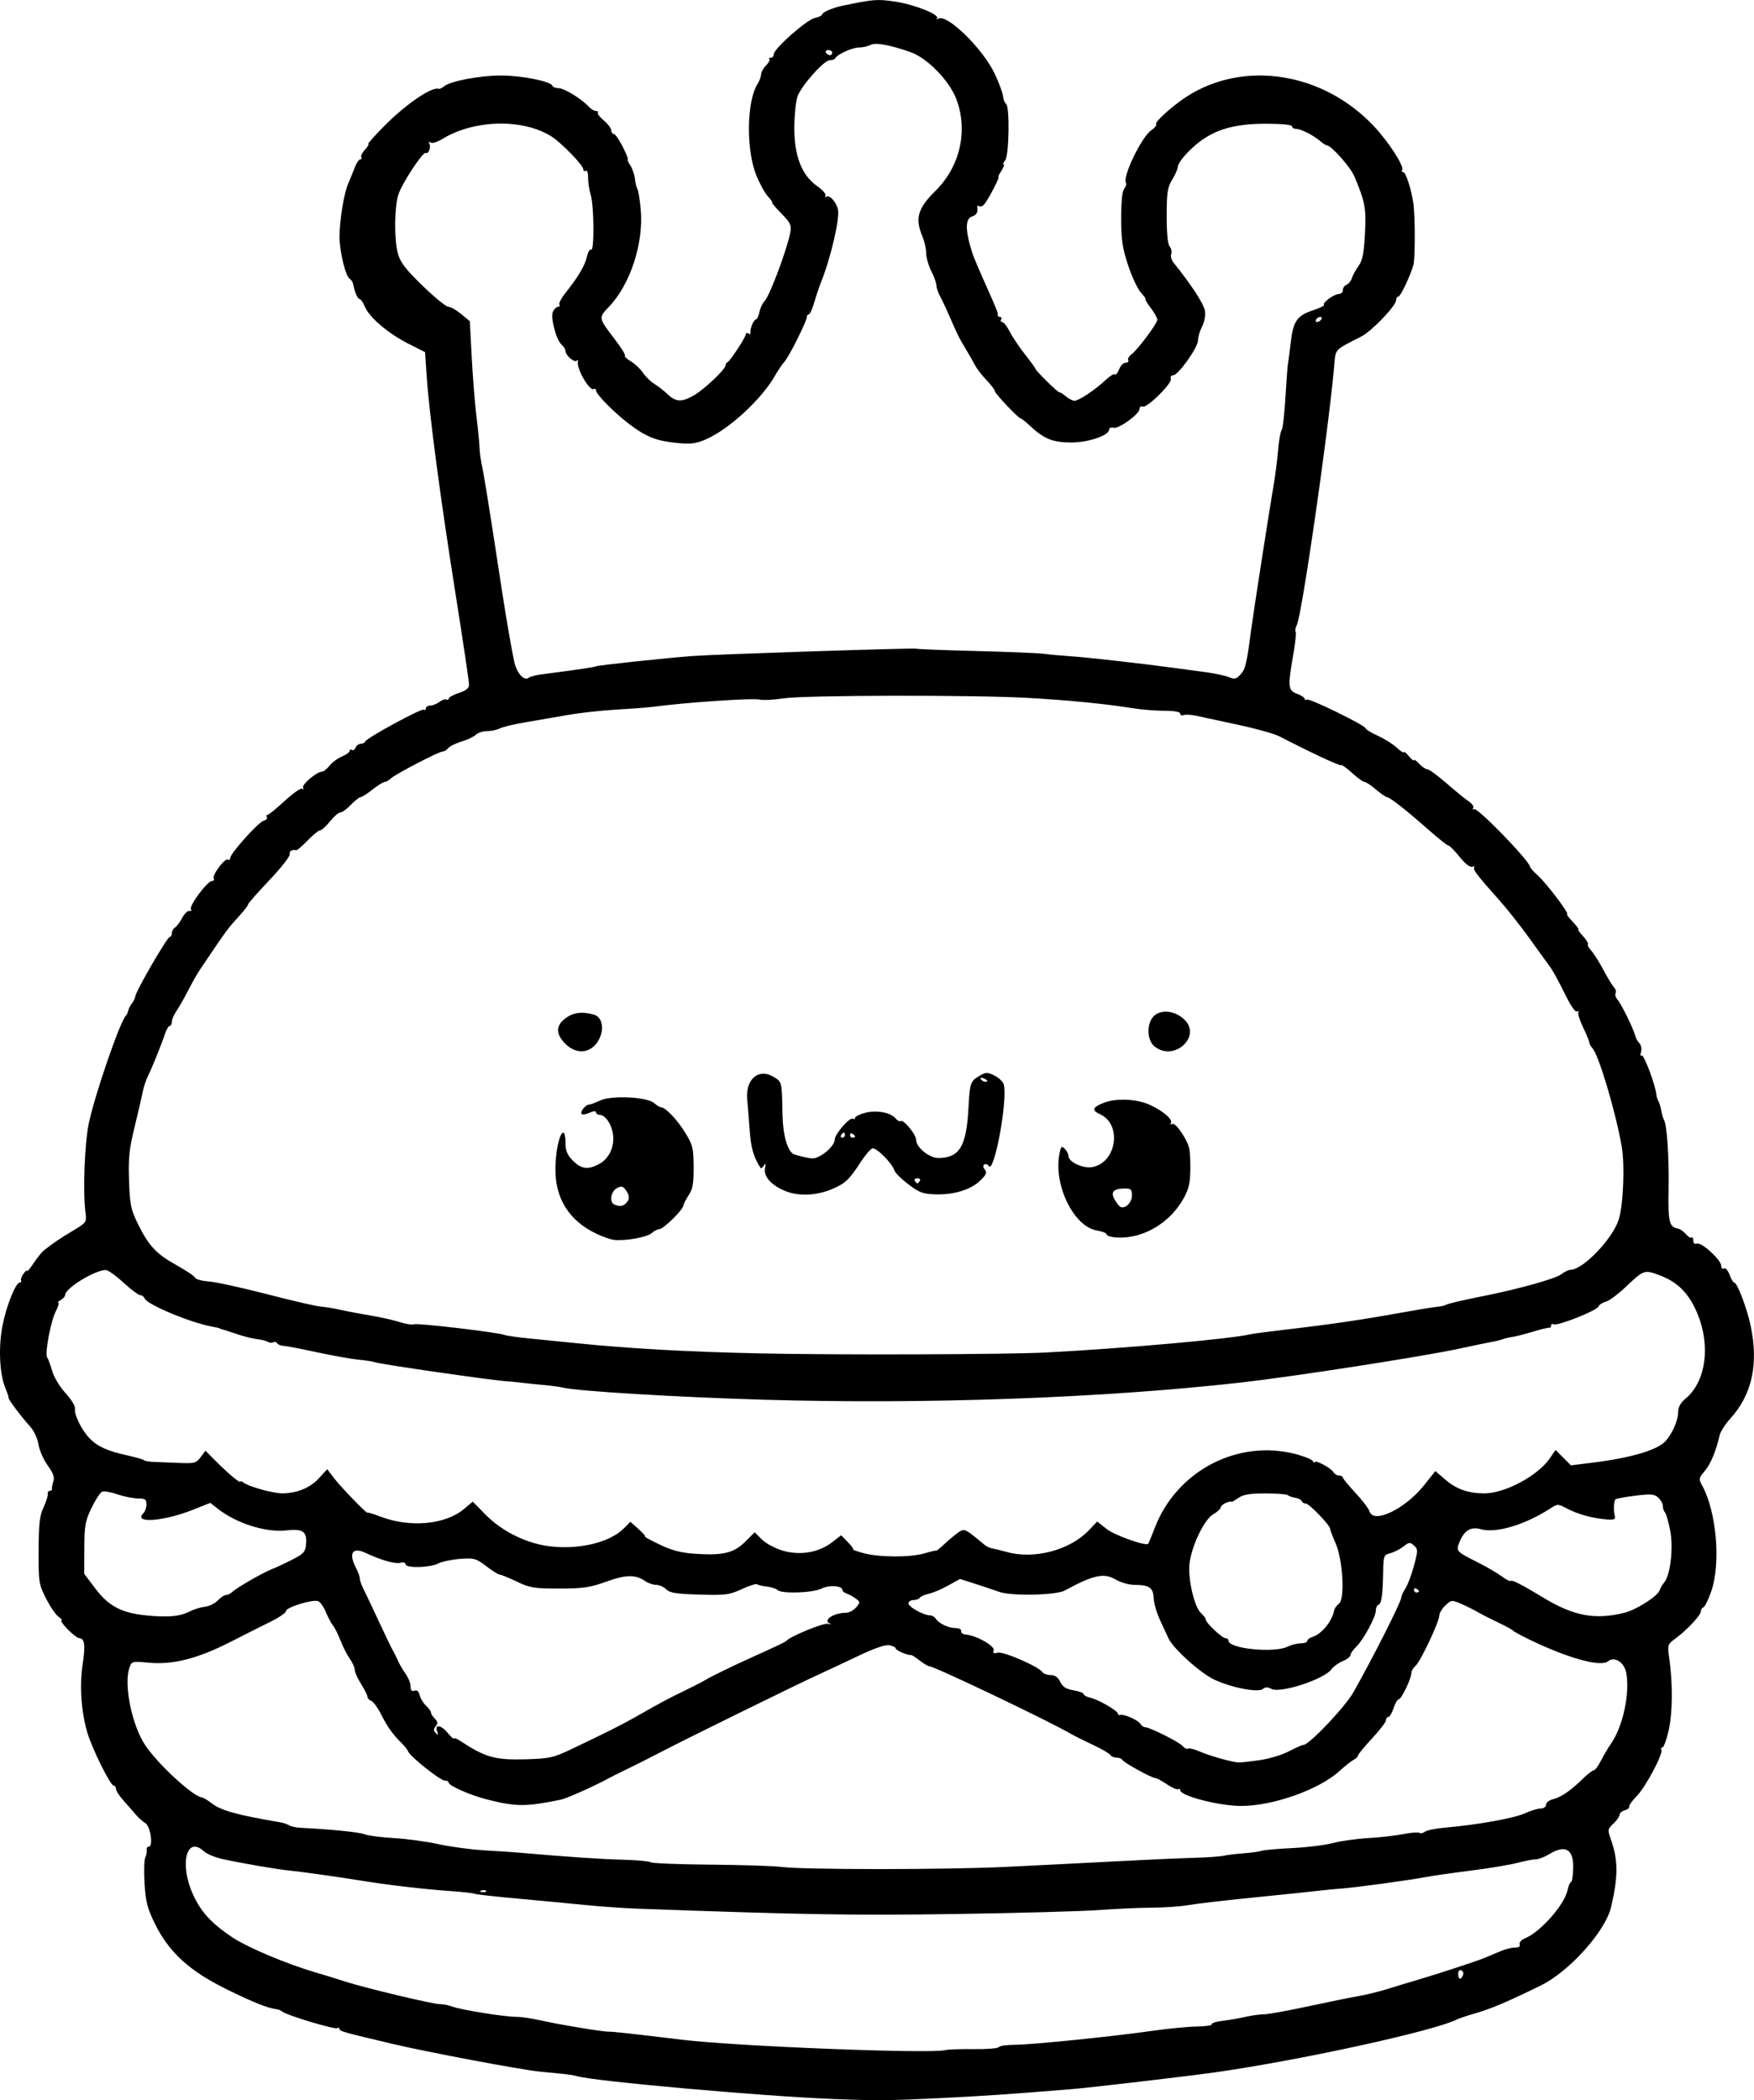 <?xml version="1.0" encoding="UTF-8" standalone="no"?>
<!-- Created with Inkscape (http://www.inkscape.org/) -->

<svg
   width="182.706mm"
   height="218.675mm"
   viewBox="0 0 182.706 218.675"
   version="1.1"
   id="svg5"
   xml:space="preserve"
   xmlns="http://www.w3.org/2000/svg"
   xmlns:svg="http://www.w3.org/2000/svg"><defs
     id="defs2" /><g
     id="layer1"
     transform="translate(-47.435,50.073)"><path
       style="fill:#000000;stroke-width:0.265"
       d="m 134.127,168.48 c -7.268,-0.282 -24.828,-1.845 -26.532,-2.362 -0.259,-0.079 -0.914,-0.186 -1.455,-0.239 -0.541,-0.053 -1.673,-0.165 -2.514,-0.249 -1.962,-0.196 -11.657,-2.021 -15.271,-2.875 -5.222,-1.234 -5.556,-1.328 -5.556,-1.563 0,-0.129 -0.111,-0.166 -0.247,-0.082 -0.256,0.158 -5.24,-1.34 -5.706,-1.716 -0.146,-0.117 -0.384,-0.226 -0.529,-0.243 -0.954,-0.109 -2.519,-0.729 -5.292,-2.099 -3.887,-1.92 -5.976,-3.829 -7.449,-6.809 -0.785,-1.589 -0.964,-2.277 -1.082,-4.158 -0.077,-1.24 -0.046,-2.472 0.069,-2.737 0.116,-0.266 0.186,-0.632 0.157,-0.814 -0.029,-0.182 0.071,-0.331 0.222,-0.331 0.477,0 0.156,-2.148 -0.365,-2.439 -0.258,-0.144 -0.725,-0.565 -1.038,-0.935 -0.313,-0.37 -0.897,-1.039 -1.297,-1.487 -0.4,-0.447 -0.728,-0.966 -0.728,-1.151 0,-0.186 -0.107,-0.338 -0.237,-0.338 -0.349,0 -2.266,-3.87 -2.762,-5.576 -0.626,-2.154 -0.809,-4.875 -0.473,-7.038 0.304,-1.958 0.208,-2.732 -0.341,-2.732 -0.174,0 -0.721,-0.417 -1.214,-0.926 -0.494,-0.509 -0.788,-0.926 -0.654,-0.926 0.134,0 0.003,-0.168 -0.29,-0.373 -0.293,-0.205 -0.885,-1.068 -1.316,-1.918 -0.751,-1.482 -0.782,-1.684 -0.769,-4.985 0.011,-2.794 0.107,-3.638 0.512,-4.498 0.274,-0.582 0.47,-1.207 0.437,-1.389 -0.033,-0.182 0.064,-0.331 0.216,-0.331 0.152,0 0.253,-0.089 0.224,-0.198 -0.029,-0.109 0.036,-0.459 0.145,-0.778 0.146,-0.429 -0.006,-0.861 -0.587,-1.664 -0.432,-0.596 -0.866,-1.585 -0.966,-2.198 -0.106,-0.655 -0.48,-1.442 -0.907,-1.908 -0.88,-0.962 -2.284,-2.838 -2.208,-2.951 0.03,-0.045 -0.117,-0.493 -0.327,-0.996 -0.614,-1.47 -0.742,-4.275 -0.297,-6.529 0.413,-2.096 1.373,-4.473 1.805,-4.473 0.138,0 0.195,-0.091 0.127,-0.201 -0.068,-0.111 0.044,-0.431 0.249,-0.712 0.205,-0.281 0.373,-0.412 0.373,-0.291 0,0.121 0.308,-0.243 0.684,-0.809 0.376,-0.566 0.855,-1.163 1.063,-1.326 0.999,-0.784 1.675,-1.242 3.013,-2.041 1.428,-0.853 1.451,-0.885 1.323,-1.911 -0.279,-2.241 -0.093,-7.186 0.35,-9.296 0.633,-3.011 3.284,-10.689 3.865,-11.194 0.084,-0.073 0.192,-0.31 0.24,-0.528 0.048,-0.218 0.222,-0.557 0.385,-0.754 0.164,-0.197 0.323,-0.535 0.355,-0.752 0.086,-0.586 3.328,-6.168 3.582,-6.168 0.121,0 0.219,-0.173 0.219,-0.384 0,-0.211 0.149,-0.479 0.331,-0.595 0.182,-0.116 0.52,-0.569 0.752,-1.005 0.232,-0.437 0.568,-0.761 0.747,-0.721 0.179,0.04 0.253,-0.046 0.163,-0.191 -0.211,-0.342 1.714,-2.925 2.18,-2.925 0.196,0 0.283,-0.118 0.193,-0.263 -0.207,-0.336 1.17,-2.162 1.484,-1.968 0.129,0.08 0.235,0.003 0.235,-0.172 0,-0.466 2.946,-3.742 3.494,-3.885 0.258,-0.067 0.404,-0.228 0.324,-0.357 -0.08,-0.129 -0.049,-0.237 0.069,-0.241 0.118,-0.003 0.916,-0.654 1.775,-1.447 0.858,-0.792 1.68,-1.367 1.827,-1.276 0.146,0.09 0.189,0.04 0.096,-0.112 -0.181,-0.293 1.426,-1.658 1.951,-1.658 0.171,0 0.532,-0.282 0.802,-0.626 0.271,-0.344 0.853,-0.775 1.295,-0.958 0.441,-0.183 0.803,-0.444 0.803,-0.581 0,-0.136 0.107,-0.182 0.237,-0.102 0.13,0.081 0.305,-0.032 0.389,-0.249 0.083,-0.217 0.324,-0.395 0.535,-0.395 0.211,0 0.423,-0.108 0.471,-0.24 0.135,-0.368 5.83,-3.463 6.083,-3.306 0.123,0.076 0.223,0.012 0.223,-0.142 0,-0.154 0.208,-0.284 0.463,-0.289 0.255,-0.005 0.689,-0.179 0.965,-0.388 0.276,-0.209 0.604,-0.317 0.728,-0.241 0.124,0.077 0.226,0.032 0.226,-0.098 0,-0.131 0.476,-0.395 1.058,-0.587 0.786,-0.259 1.058,-0.492 1.058,-0.902 -2.7e-4,-0.304 -0.651,-4.661 -1.446,-9.681 -1.554,-9.809 -2.7,-18.477 -2.967,-22.441 l -0.166,-2.465 -1.745,-0.881 c -2.084,-1.052 -4.06,-2.73 -4.519,-3.838 -0.183,-0.442 -0.429,-0.803 -0.547,-0.803 -0.205,0 -0.542,-0.774 -0.68,-1.561 -0.036,-0.204 -0.197,-0.452 -0.36,-0.553 -0.433,-0.268 -1.057,-2.843 -1.058,-4.369 -0.002,-1.71 0.458,-4.526 0.905,-5.548 0.193,-0.441 0.498,-1.189 0.678,-1.662 0.18,-0.473 0.439,-0.86 0.576,-0.86 0.136,0 0.186,-0.101 0.109,-0.225 -0.076,-0.123 0.1,-0.481 0.392,-0.794 0.292,-0.313 0.442,-0.569 0.333,-0.569 -0.108,0 0.631,-0.838 1.643,-1.861 2.269,-2.295 5.012,-4.166 5.702,-3.89 0.087,0.035 0.333,-0.082 0.546,-0.259 0.66,-0.547 3.688,-1.125 5.921,-1.129 2.151,-0.004 5.207,0.603 5.369,1.067 0.049,0.139 0.34,0.252 0.647,0.252 0.58,0 2.386,1.105 3.132,1.916 0.235,0.256 0.583,0.465 0.772,0.465 0.189,0 0.271,0.073 0.182,0.162 -0.089,0.089 0.189,0.457 0.617,0.817 0.428,0.361 0.779,0.824 0.779,1.029 0,0.205 0.117,0.373 0.26,0.373 0.143,0 0.562,0.595 0.93,1.323 0.369,0.728 0.606,1.323 0.528,1.323 -0.079,0 0.037,0.274 0.257,0.61 0.22,0.335 0.439,0.966 0.486,1.401 0.048,0.435 0.166,0.92 0.263,1.077 0.097,0.157 0.253,1.106 0.346,2.109 0.325,3.498 -1.069,7.8 -3.28,10.125 -1.149,1.208 -1.162,1.137 0.64,3.497 0.625,0.818 1.074,1.551 0.997,1.628 -0.077,0.077 0.203,0.343 0.622,0.591 0.419,0.248 0.986,0.783 1.259,1.189 0.273,0.406 0.801,0.923 1.174,1.148 0.373,0.225 1,0.714 1.394,1.086 0.879,0.83 1.472,0.849 2.775,0.088 1.083,-0.633 3.256,-2.699 3.256,-3.095 0,-0.133 0.092,-0.281 0.204,-0.329 0.272,-0.117 1.912,-2.628 1.912,-2.927 0,-0.129 0.122,-0.159 0.271,-0.067 0.149,0.092 0.245,0.069 0.212,-0.051 -0.095,-0.35 0.326,-1.409 0.56,-1.409 0.118,0 0.282,-0.343 0.366,-0.762 0.084,-0.419 0.331,-0.94 0.548,-1.158 0.518,-0.518 2.368,-5.467 2.675,-7.153 0.134,-0.737 0.009,-0.997 -0.947,-1.973 -0.605,-0.618 -1.033,-1.124 -0.951,-1.124 0.083,0 -0.112,-0.287 -0.433,-0.637 -0.32,-0.35 -0.864,-1.333 -1.208,-2.183 -1.088,-2.691 -1.022,-7.707 0.126,-9.54 0.202,-0.322 0.367,-0.769 0.367,-0.992 0,-0.223 0.228,-0.634 0.507,-0.913 0.279,-0.279 0.438,-0.577 0.353,-0.661 -0.085,-0.085 -0.015,-0.154 0.154,-0.154 0.17,0 0.309,-0.168 0.309,-0.373 0,-0.569 3.456,-3.612 4.292,-3.779 0.405,-0.081 0.736,-0.237 0.736,-0.347 0,-0.225 1.121,-0.71 2.117,-0.915 3.312,-0.684 3.625,-0.708 5.511,-0.427 2.024,0.301 4.68,1.367 4.341,1.743 -0.107,0.118 -0.044,0.128 0.141,0.022 0.905,-0.521 4.645,3.137 5.88,5.751 0.431,0.911 0.815,1.949 0.855,2.306 0.04,0.357 0.185,0.731 0.323,0.829 0.398,0.286 0.313,5.387 -0.099,5.882 -0.192,0.231 -0.261,0.42 -0.154,0.42 0.107,0 8e-5,0.298 -0.238,0.661 -0.238,0.364 -0.374,0.661 -0.302,0.661 0.156,0 -1.049,2.305 -1.471,2.814 -0.162,0.196 -0.404,0.289 -0.536,0.207 -0.133,-0.082 -0.224,-0.051 -0.203,0.069 0.097,0.558 -0.067,0.857 -0.554,1.012 -0.617,0.196 -0.696,1.179 -0.231,2.88 0.305,1.117 0.466,1.523 1.687,4.264 1.154,2.59 1.277,2.901 1.232,3.109 -0.024,0.109 0.083,0.198 0.237,0.198 0.154,0 0.207,0.119 0.117,0.265 -0.09,0.146 -0.04,0.265 0.111,0.265 0.151,0 0.507,0.455 0.79,1.011 0.284,0.556 1,1.624 1.593,2.373 0.593,0.75 1.077,1.417 1.077,1.482 0,0.187 2.389,2.528 2.515,2.466 0.062,-0.031 0.357,0.153 0.654,0.407 0.297,0.255 0.701,0.463 0.898,0.463 0.454,0 2.171,-1.143 3.226,-2.148 0.446,-0.425 0.889,-0.694 0.985,-0.598 0.096,0.096 0.293,-0.141 0.439,-0.525 0.146,-0.384 0.454,-0.698 0.684,-0.698 0.23,0 0.35,-0.111 0.267,-0.246 -0.084,-0.136 0.058,-0.403 0.315,-0.595 0.659,-0.492 2.716,-3.242 2.716,-3.632 0,-0.178 -0.312,-0.733 -0.693,-1.232 -0.381,-0.5 -0.625,-0.908 -0.542,-0.908 0.083,0 -0.125,-0.298 -0.463,-0.663 -0.338,-0.364 -0.941,-1.644 -1.339,-2.844 -0.6,-1.804 -0.726,-2.651 -0.729,-4.893 -0.002,-1.739 0.111,-2.85 0.317,-3.097 0.176,-0.212 0.257,-0.489 0.18,-0.614 -0.385,-0.623 1.652,-4.833 2.657,-5.491 0.347,-0.227 0.567,-0.515 0.49,-0.639 -0.144,-0.233 1.752,-1.929 3.189,-2.854 5.962,-3.835 14.203,-2.533 19.485,3.08 1.551,1.648 3.189,4.186 2.951,4.571 -0.073,0.118 -0.025,0.215 0.106,0.215 0.262,0 0.821,1.684 1.049,3.16 0.203,1.313 0.21,5.851 0.011,6.53 -0.352,1.2 -1.343,3.274 -1.564,3.274 -0.128,0 -0.232,0.169 -0.232,0.376 0,0.57 -2.516,3.201 -3.596,3.761 -2.974,1.54 -2.679,1.199 -2.876,3.327 -0.66,7.157 -3.359,25.778 -3.876,26.745 -0.139,0.261 -0.193,0.572 -0.118,0.692 0.074,0.12 -0.041,1.217 -0.255,2.437 -0.578,3.285 -0.54,3.663 0.403,4.019 0.437,0.165 0.794,0.4 0.794,0.522 0,0.122 0.103,0.158 0.229,0.08 0.265,-0.163 6.121,2.704 6.121,2.997 0,0.107 0.566,0.451 1.257,0.765 0.691,0.314 1.584,0.875 1.984,1.248 0.4,0.373 0.732,0.584 0.736,0.469 0.005,-0.115 0.243,0.072 0.529,0.415 0.286,0.344 0.52,0.529 0.52,0.413 0,-0.116 0.243,0.049 0.539,0.368 0.297,0.318 0.685,0.579 0.862,0.579 0.177,0 1.083,0.664 2.014,1.475 0.93,0.811 1.97,1.658 2.311,1.881 0.341,0.223 0.543,0.53 0.449,0.682 -0.094,0.152 -0.051,0.202 0.096,0.112 0.338,-0.209 5.715,5.326 5.822,5.994 0.02,0.122 0.39,0.539 0.824,0.926 0.879,0.785 3.324,4.011 3.041,4.011 -0.1,0 0.161,0.357 0.579,0.794 0.418,0.437 0.684,0.794 0.591,0.794 -0.093,0 0.124,0.316 0.482,0.703 0.358,0.387 0.59,0.765 0.514,0.84 -0.075,0.076 0.085,0.384 0.357,0.686 0.272,0.302 0.838,1.2 1.259,1.995 0.421,0.795 0.915,1.609 1.098,1.807 0.183,0.199 0.261,0.478 0.173,0.621 -0.088,0.143 0.013,0.461 0.224,0.706 0.401,0.465 1.684,3.098 1.831,3.758 0.047,0.209 0.238,0.544 0.424,0.745 0.19,0.204 0.265,0.601 0.17,0.899 -0.096,0.302 -0.063,0.469 0.076,0.383 0.223,-0.138 1.436,3.1 1.521,4.059 0.02,0.221 0.113,0.527 0.208,0.68 0.095,0.153 0.23,0.596 0.3,0.983 0.07,0.388 0.192,0.809 0.271,0.936 0.322,0.52 0.552,3.825 0.497,7.147 -0.059,3.593 0.044,4.03 0.99,4.217 0.215,0.043 0.584,0.305 0.821,0.584 0.237,0.279 0.504,0.432 0.595,0.342 0.091,-0.091 0.165,0.046 0.165,0.304 0,0.295 0.139,0.416 0.372,0.326 0.471,-0.181 2.538,1.701 2.538,2.31 0,0.25 0.125,0.376 0.278,0.281 0.156,-0.096 0.415,0.189 0.587,0.646 0.17,0.45 0.387,0.818 0.483,0.818 0.309,0 1.327,2.655 1.71,4.461 0.853,4.025 0.162,7.201 -2.113,9.709 -0.521,0.574 -1.016,1.341 -1.1,1.705 -0.395,1.7 -0.938,3.008 -1.555,3.741 -0.628,0.747 -0.648,0.849 -0.285,1.506 1.512,2.738 1.974,8.135 0.947,11.06 -0.3,0.854 -0.663,1.592 -0.807,1.64 -0.144,0.049 -0.262,0.234 -0.262,0.411 0,0.4 -1.417,1.923 -2.609,2.804 -0.879,0.65 -0.887,0.674 -0.684,2.117 0.374,2.661 0.348,5.655 -0.064,7.479 -0.222,0.982 -0.517,1.786 -0.656,1.786 -0.138,0 -0.186,0.106 -0.107,0.235 0.231,0.374 -1.651,3.908 -2.577,4.837 -0.464,0.466 -0.81,0.954 -0.77,1.085 0.041,0.131 -0.168,0.301 -0.463,0.379 -0.295,0.077 -0.537,0.284 -0.537,0.46 0,0.176 -0.288,0.591 -0.64,0.922 -0.615,0.577 -0.625,0.645 -0.262,1.674 0.756,2.143 0.759,3.837 0.013,7.022 -0.591,2.52 -4.346,6.706 -7.327,8.167 -3.404,1.669 -5.176,2.424 -6.732,2.869 -0.873,0.25 -1.782,0.553 -2.02,0.673 -2.381,1.206 -16.559,4.295 -25.364,5.526 -2.862,0.4 -12.818,1.564 -14.684,1.717 -6.533,0.534 -9.124,0.711 -13.863,0.945 -5.128,0.253 -6.515,0.264 -11.14,0.085 z m 14.748,-5.187 c 1.345,0.019 2.513,-0.074 2.595,-0.208 0.083,-0.134 0.828,-0.244 1.656,-0.244 1.742,-8e-4 10.244,-0.863 14.409,-1.462 1.567,-0.225 3.617,-0.422 4.556,-0.438 0.939,-0.016 1.649,-0.123 1.578,-0.238 -0.071,-0.115 0.439,-0.277 1.133,-0.36 0.694,-0.083 1.77,-0.27 2.39,-0.414 0.621,-0.144 1.474,-0.262 1.897,-0.262 0.423,0 2.475,-0.369 4.56,-0.819 2.085,-0.451 4.446,-0.93 5.246,-1.066 0.8,-0.136 2.17,-0.471 3.043,-0.745 0.873,-0.274 2.302,-0.707 3.175,-0.961 1.973,-0.574 6.038,-1.907 6.974,-2.286 0.385,-0.156 1.106,-0.46 1.603,-0.676 0.497,-0.216 1.189,-0.393 1.537,-0.393 0.406,0 0.587,-0.122 0.503,-0.339 -0.074,-0.192 0.178,-0.468 0.58,-0.636 1.602,-0.67 4.066,-3.458 4.4,-4.981 0.104,-0.471 0.268,-0.858 0.366,-0.859 0.098,-10e-4 0.2,-0.612 0.227,-1.358 0.076,-2.072 -0.779,-2.601 -2.504,-1.549 -0.476,0.29 -1.096,0.528 -1.376,0.528 -0.28,0 -1.161,0.17 -1.956,0.377 -0.796,0.207 -2.974,0.568 -4.842,0.802 -1.867,0.234 -3.99,0.539 -4.718,0.678 -1.704,0.325 -7.359,1.094 -8.731,1.187 -0.582,0.04 -1.654,0.143 -2.381,0.231 -0.728,0.087 -3.764,0.403 -6.747,0.701 -2.983,0.298 -6.069,0.657 -6.857,0.797 -0.788,0.14 -2.455,0.258 -3.704,0.262 -1.249,0.004 -3.759,0.116 -5.578,0.249 -1.819,0.133 -8.606,0.319 -15.081,0.415 -10.574,0.156 -15.796,0.068 -33.073,-0.562 -1.382,-0.05 -3.764,-0.218 -5.292,-0.372 -1.528,-0.154 -4.726,-0.457 -7.107,-0.673 -2.381,-0.216 -4.413,-0.444 -4.515,-0.508 -0.103,-0.064 -1.191,-0.185 -2.418,-0.27 -2.716,-0.189 -6.594,-0.639 -9.243,-1.073 -2.208,-0.362 -6.46,-0.962 -7.519,-1.061 -1.295,-0.121 -4.846,-0.728 -7.012,-1.197 -0.789,-0.171 -1.674,-0.535 -1.968,-0.808 -1.83,-1.705 -2.587,1.345 -1.124,4.529 0.817,1.779 1.924,2.983 4.041,4.397 1.608,1.074 5.668,2.79 8.687,3.671 0.873,0.255 2.242,0.677 3.043,0.938 2.067,0.673 9.17,2.371 9.92,2.371 0.346,0 0.933,0.116 1.305,0.257 0.882,0.335 5.436,1.066 6.643,1.066 0.517,0 1.679,0.168 2.583,0.374 1.907,0.434 6.486,1.191 7.066,1.169 0.365,-0.014 2.538,0.225 7.673,0.845 5.647,0.682 25.852,1.477 27.384,1.077 0.291,-0.076 1.629,-0.122 2.974,-0.103 z m 50.956,-7.706 c 0.079,-0.206 -0.002,-0.431 -0.18,-0.499 -0.184,-0.071 -0.323,0.09 -0.323,0.375 0,0.587 0.297,0.66 0.503,0.124 z M 98.072,146.806 c -0.088,-0.088 -0.316,-0.097 -0.507,-0.021 -0.211,0.085 -0.148,0.147 0.16,0.16 0.279,0.011 0.435,-0.051 0.347,-0.139 z m 53.981,-2.482 c 3.092,-0.147 8.212,-0.406 11.377,-0.574 3.165,-0.168 6.886,-0.336 8.268,-0.373 1.382,-0.037 2.811,-0.135 3.175,-0.218 0.364,-0.083 1.316,-0.198 2.117,-0.256 0.8,-0.058 1.634,-0.174 1.852,-0.258 0.218,-0.084 1.647,-0.213 3.175,-0.285 1.528,-0.073 3.433,-0.307 4.233,-0.52 0.8,-0.213 2.467,-0.448 3.704,-0.521 1.237,-0.073 2.887,-0.261 3.666,-0.417 0.779,-0.156 1.529,-0.214 1.665,-0.13 0.137,0.084 0.396,0.031 0.576,-0.118 0.18,-0.15 1.157,-0.344 2.171,-0.432 3.323,-0.289 7.114,-0.971 8.245,-1.484 0.61,-0.277 1.355,-0.503 1.654,-0.503 0.304,0 0.544,-0.173 0.544,-0.392 0,-0.216 0.327,-0.472 0.728,-0.57 0.837,-0.205 1.872,-0.917 3.124,-2.147 0.481,-0.473 0.984,-0.86 1.116,-0.86 0.132,0 0.468,-0.446 0.745,-0.992 0.278,-0.546 0.753,-1.349 1.056,-1.786 1.248,-1.795 1.988,-5.247 1.585,-7.394 -0.205,-1.092 -1.237,-1.732 -1.902,-1.18 -0.739,0.613 -4.127,-0.314 -8.04,-2.2 -0.946,-0.456 -1.779,-0.907 -1.852,-1.003 -0.073,-0.096 -0.787,-0.484 -1.587,-0.863 -0.8,-0.379 -1.753,-0.865 -2.117,-1.079 -0.364,-0.215 -1.119,-0.59 -1.677,-0.834 -0.991,-0.432 -1.032,-0.428 -1.654,0.156 -0.351,0.329 -0.638,0.8 -0.638,1.045 0,0.645 -1.984,4.843 -2.486,5.259 -0.234,0.194 -0.425,0.523 -0.425,0.732 0,0.569 -1.036,2.731 -1.309,2.731 -0.131,0 -0.375,0.417 -0.543,0.926 -0.168,0.509 -0.415,0.926 -0.55,0.926 -0.134,0 -0.244,0.152 -0.244,0.337 0,0.185 -0.655,1.04 -1.455,1.9 -0.8,0.86 -1.455,1.657 -1.455,1.771 0,0.114 -0.213,0.321 -0.474,0.461 -0.26,0.139 -0.908,0.651 -1.438,1.137 -2.124,1.946 -6.924,3.655 -10.265,3.655 -2.287,0 -6.344,-1.046 -6.344,-1.635 0,-0.136 -0.099,-0.187 -0.22,-0.112 -0.121,0.075 -0.651,-0.156 -1.177,-0.514 -0.526,-0.357 -1.074,-0.65 -1.219,-0.65 -0.373,0 -3.32,-1.631 -3.426,-1.896 -0.049,-0.121 -0.309,-0.22 -0.58,-0.22 -0.27,0 -0.572,-0.13 -0.67,-0.29 -0.098,-0.159 -0.909,-0.629 -1.802,-1.044 -0.892,-0.415 -1.92,-0.929 -2.284,-1.142 -2.249,-1.317 -14.258,-7.049 -14.77,-7.049 -0.132,0 -0.581,-0.268 -0.997,-0.595 -0.416,-0.327 -0.819,-0.582 -0.896,-0.566 -0.304,0.064 -1.594,-0.491 -1.594,-0.686 0,-0.114 -0.294,-0.264 -0.654,-0.333 -0.427,-0.082 -1.549,0.302 -3.241,1.108 -1.423,0.678 -3.354,1.584 -4.29,2.012 -2.321,1.062 -13.385,6.497 -16.157,7.937 -1.237,0.643 -2.904,1.484 -3.704,1.869 -0.8,0.386 -1.634,0.8 -1.852,0.922 -1.351,0.751 -4.385,2.109 -4.981,2.23 -3.682,0.748 -4.669,0.745 -7.719,-0.027 -1.695,-0.429 -3.969,-1.43 -3.969,-1.747 0,-0.121 -0.191,-0.219 -0.424,-0.219 -0.453,0 -3.605,-2.505 -3.783,-3.007 -0.059,-0.165 -0.356,-0.548 -0.661,-0.85 -0.959,-0.951 -1.521,-1.735 -2.172,-3.031 -0.347,-0.691 -0.81,-1.325 -1.028,-1.409 -0.218,-0.084 -0.397,-0.278 -0.397,-0.431 0,-0.153 -0.298,-0.75 -0.661,-1.326 -0.364,-0.576 -0.661,-1.24 -0.661,-1.475 0,-0.235 -0.23,-0.75 -0.511,-1.145 -0.281,-0.395 -0.716,-1.246 -0.967,-1.893 -0.251,-0.646 -0.604,-1.354 -0.786,-1.572 -0.181,-0.218 -0.515,-0.845 -0.741,-1.393 -0.226,-0.548 -0.589,-1.064 -0.806,-1.147 -0.559,-0.214 -3.332,0.637 -3.342,1.026 -0.005,0.178 -0.689,0.659 -1.521,1.069 -0.832,0.41 -2.763,1.382 -4.291,2.16 -3.41,1.737 -5.974,2.389 -8.477,2.157 -1.776,-0.165 -1.792,-0.161 -2.036,0.561 -0.597,1.766 0.289,6.021 1.681,8.07 1.333,1.962 4.901,5.253 5.846,5.392 0.18,0.026 0.635,0.29 1.012,0.587 0.986,0.776 2.622,1.233 7.185,2.008 0.319,0.054 0.736,0.196 0.926,0.314 0.19,0.119 0.703,0.234 1.14,0.255 3.245,0.162 6.128,0.453 6.713,0.676 0.382,0.146 1.766,0.326 3.076,0.4 1.31,0.074 3.393,0.358 4.63,0.631 1.237,0.273 3.38,0.562 4.763,0.642 1.382,0.08 2.99,0.187 3.572,0.238 4.888,0.429 8.613,0.683 10.848,0.738 1.455,0.036 2.772,0.156 2.926,0.266 0.154,0.11 2.952,0.222 6.218,0.249 3.266,0.027 6.593,0.133 7.393,0.237 2.287,0.297 17.013,0.298 23.217,0.002 z m 26.604,-11.122 c 0.99,-0.143 2.358,-0.557 3.041,-0.921 0.682,-0.363 1.361,-0.661 1.508,-0.662 0.591,-0.004 4.319,-3.925 5.193,-5.463 1.969,-3.462 4.996,-9.442 4.996,-9.87 0,-0.162 0.195,-0.592 0.433,-0.955 0.238,-0.363 0.639,-1.427 0.89,-2.364 0.431,-1.606 0.432,-1.726 0.005,-2.112 -0.41,-0.371 -0.514,-0.361 -1.109,0.107 -0.361,0.284 -0.975,0.597 -1.364,0.694 -0.673,0.169 -0.708,0.261 -0.737,1.935 -0.042,2.443 -0.167,3.322 -0.488,3.429 -0.152,0.051 -0.276,0.321 -0.276,0.601 0,0.67 -1.297,3.067 -2.046,3.779 -0.325,0.309 -0.593,0.697 -0.595,0.861 -0.003,0.164 -0.366,0.449 -0.809,0.632 -0.442,0.183 -0.958,0.553 -1.146,0.821 -0.739,1.054 -5.346,2.57 -6.285,2.067 -0.382,-0.204 -0.631,-0.2 -0.889,0.014 -0.485,0.402 -3.256,-0.134 -5.064,-0.979 -1.453,-0.68 -4.268,-3.222 -4.772,-4.309 -0.169,-0.364 -0.575,-1.246 -0.904,-1.96 -0.328,-0.714 -0.611,-1.704 -0.628,-2.198 -0.038,-1.086 -0.454,-1.388 -1.916,-1.394 -0.643,-0.002 -1.503,-0.236 -2.044,-0.556 -1.224,-0.722 -2.292,-0.492 -5.313,1.145 -0.915,0.496 -5.538,0.59 -6.815,0.138 -0.618,-0.219 -1.792,-0.611 -2.609,-0.872 l -1.486,-0.474 -1.219,0.682 c -0.671,0.375 -1.578,0.76 -2.017,0.857 -0.439,0.096 -0.866,0.285 -0.949,0.419 -0.083,0.134 -0.382,0.244 -0.664,0.244 -0.282,0 -0.514,0.157 -0.514,0.348 0,0.362 1.59,1.24 2.245,1.24 0.206,0 0.47,0.149 0.586,0.331 0.327,0.512 1.325,0.992 2.06,0.992 0.38,0 0.637,0.137 0.599,0.32 -0.036,0.176 0.189,0.338 0.5,0.359 1.055,0.073 3.05,1.203 2.885,1.633 -0.115,0.301 -0.014,0.361 0.416,0.249 0.59,-0.154 4.297,1.459 4.668,2.032 0.108,0.166 0.492,0.302 0.854,0.302 0.452,0 0.764,0.221 0.996,0.705 0.252,0.526 0.606,0.75 1.393,0.883 0.58,0.098 1.055,0.277 1.055,0.399 0,0.121 0.327,0.295 0.728,0.386 0.839,0.191 2.844,1.361 2.844,1.659 0,0.111 0.109,0.165 0.241,0.121 0.368,-0.123 1.848,0.533 2.087,0.925 0.116,0.19 0.33,0.346 0.474,0.346 0.485,0 3.584,1.55 3.929,1.965 0.187,0.226 0.441,0.348 0.563,0.272 0.123,-0.076 0.675,0.06 1.227,0.302 1.043,0.457 3.356,1.107 4.047,1.137 0.218,0.01 1.207,-0.1 2.197,-0.243 z m -71.782,-1.108 c 3.536,-1.678 5.398,-2.61 6.747,-3.381 2.563,-1.463 3.455,-1.942 5.027,-2.696 0.873,-0.419 1.885,-0.939 2.249,-1.156 0.713,-0.425 2.698,-1.39 5.027,-2.444 2.733,-1.237 3.307,-1.513 3.44,-1.653 0.449,-0.477 3.778,-1.844 4.284,-1.759 0.336,0.057 0.462,0.052 0.28,-0.011 -0.881,-0.301 0.302,-1.133 1.612,-1.133 0.322,0 0.799,-0.249 1.059,-0.553 0.455,-0.532 0.455,-0.567 -0.007,-0.919 -0.264,-0.201 -0.689,-0.437 -0.944,-0.523 -0.255,-0.086 -0.463,-0.255 -0.463,-0.375 0,-0.456 -1.375,-0.553 -2.176,-0.153 -0.917,0.457 -4.178,0.561 -4.593,0.146 -0.143,-0.143 -0.644,-0.303 -1.112,-0.354 -0.468,-0.051 -0.92,-0.161 -1.003,-0.245 -0.083,-0.083 -0.8,0.146 -1.593,0.509 -1.317,0.603 -1.701,0.652 -4.431,0.571 -2.414,-0.072 -3.078,-0.178 -3.451,-0.552 -0.254,-0.255 -0.725,-0.463 -1.046,-0.463 -0.321,0 -0.831,-0.173 -1.133,-0.385 -1.005,-0.704 -1.996,-0.691 -4.064,0.053 -1.702,0.612 -2.405,0.715 -4.897,0.716 -2.627,0.001 -3.057,-0.069 -4.415,-0.72 -0.828,-0.397 -1.622,-0.722 -1.766,-0.722 -0.143,0 -0.781,-0.397 -1.416,-0.882 -1.074,-0.82 -1.266,-0.874 -2.732,-0.763 -0.867,0.065 -1.898,0.283 -2.291,0.485 -0.864,0.443 -3.387,0.496 -3.387,0.071 0,-0.169 -0.236,-0.234 -0.55,-0.152 -0.55,0.144 -1.99,-0.266 -3.62,-1.029 -1.372,-0.642 -1.793,0.028 -0.988,1.572 0.217,0.417 0.395,0.913 0.395,1.103 0,0.19 0.172,0.682 0.383,1.094 0.211,0.412 0.936,1.94 1.611,3.395 0.675,1.455 1.337,2.824 1.47,3.043 0.133,0.218 0.364,0.68 0.512,1.027 0.149,0.346 0.506,0.96 0.793,1.364 0.287,0.404 0.523,0.996 0.523,1.317 0,0.408 0.119,0.537 0.394,0.432 0.263,-0.101 0.447,0.06 0.553,0.481 0.087,0.348 0.386,0.838 0.664,1.09 0.278,0.252 0.505,0.566 0.505,0.7 0,0.133 0.183,0.425 0.406,0.648 0.319,0.319 0.338,0.487 0.091,0.786 -0.245,0.295 -0.243,0.452 0.007,0.7 0.252,0.25 0.286,0.225 0.156,-0.117 -0.305,-0.802 0.343,-0.765 1.037,0.059 0.377,0.448 0.686,0.732 0.686,0.632 0,-0.101 0.29,0.007 0.645,0.239 2.663,1.745 3.642,2.018 6.896,1.924 2.401,-0.07 2.83,-0.164 4.63,-1.018 z m 74.666,-10.705 c 0.393,-0.193 1.018,-0.351 1.389,-0.351 0.371,0 0.675,-0.111 0.675,-0.247 0,-0.136 0.242,-0.324 0.538,-0.417 0.97,-0.308 2.035,-1.609 2.266,-2.768 0.043,-0.214 0.267,-0.528 0.499,-0.698 0.639,-0.467 0.41,-4.572 -0.351,-6.291 -0.313,-0.708 -0.57,-1.384 -0.57,-1.502 0,-0.366 -2.18,-2.629 -2.532,-2.629 -0.184,0 -0.374,-0.116 -0.422,-0.257 -0.049,-0.141 -0.353,-0.297 -0.677,-0.346 -0.324,-0.049 -0.671,-0.171 -0.772,-0.272 -0.101,-0.101 -1.149,-0.183 -2.329,-0.183 -1.607,0 -2.31,0.115 -2.8,0.458 -0.36,0.252 -0.681,0.441 -0.714,0.42 -0.219,-0.139 -1.131,0.297 -1.132,0.542 -7.9e-4,0.165 -0.353,0.5 -0.783,0.744 -0.931,0.529 -2.214,3.158 -2.476,5.071 -0.213,1.552 0.481,4.606 1.189,5.231 0.266,0.235 0.486,0.533 0.487,0.661 0.004,0.339 1.719,1.953 2.076,1.953 0.166,0 0.303,0.115 0.303,0.257 0,0.832 4.737,1.314 6.138,0.624 z M 67.24,117.702 c 0.403,-0.208 1.099,-0.422 1.546,-0.474 0.448,-0.052 1.049,-0.348 1.337,-0.657 0.288,-0.309 0.674,-0.562 0.857,-0.562 0.183,0 0.479,-0.145 0.656,-0.322 0.42,-0.42 3.146,-1.99 4.1,-2.362 0.409,-0.159 1.362,-0.603 2.117,-0.986 1.189,-0.603 1.384,-0.813 1.457,-1.573 0.131,-1.367 -0.303,-1.683 -2.042,-1.486 -2.159,0.244 -5.258,-0.746 -7.216,-2.306 l -0.707,-0.563 -1.692,0.677 c -3.162,1.266 -6.391,1.511 -5.281,0.401 0.175,-0.175 0.318,-0.591 0.318,-0.926 0,-0.513 -0.138,-0.609 -0.879,-0.609 -0.483,0 -1.438,-0.191 -2.121,-0.423 -0.683,-0.233 -1.406,-0.36 -1.606,-0.284 -0.2,0.077 -0.699,0.833 -1.109,1.68 -0.662,1.369 -0.746,1.837 -0.756,4.207 l -0.011,2.666 1.132,1.499 c 1.415,1.874 2.732,2.571 5.345,2.833 2.274,0.227 3.508,0.11 4.556,-0.432 z m 149.441,0.144 c 1.207,-0.307 3.405,-1.704 3.616,-2.299 0.09,-0.255 0.315,-0.642 0.499,-0.861 0.637,-0.755 0.961,-3.561 0.62,-5.362 -0.172,-0.907 -0.416,-1.762 -0.542,-1.901 -0.126,-0.138 -0.229,-0.447 -0.229,-0.687 0,-0.239 -0.217,-0.632 -0.482,-0.872 -0.412,-0.372 -0.764,-0.401 -2.403,-0.195 -1.057,0.133 -1.983,0.303 -2.058,0.378 -0.172,0.172 -0.209,1.232 -0.062,1.759 0.083,0.296 -0.09,0.384 -0.683,0.345 -1.544,-0.101 -3.138,-0.531 -4.351,-1.173 -0.889,-0.471 -0.931,-0.47 -1.72,0.04 -2.613,1.69 -5.636,2.587 -7.201,2.138 -1.022,-0.294 -1.717,0.116 -2.208,1.301 -0.405,0.978 -0.367,1.021 1.854,2.134 0.946,0.474 2.087,1.139 2.537,1.477 0.449,0.339 0.883,0.55 0.963,0.469 0.122,-0.122 1.294,0.486 3.379,1.754 3.149,1.915 5.416,2.331 8.471,1.555 z m -21.435,-2.218 c 0,-0.064 -0.119,-0.19 -0.265,-0.28 -0.146,-0.09 -0.265,-0.037 -0.265,0.117 0,0.154 0.119,0.28 0.265,0.28 0.146,0 0.265,-0.052 0.265,-0.117 z m -51.504,-3.958 c 0.678,-0.204 1.233,-0.33 1.233,-0.28 0,0.05 0.387,-0.27 0.86,-0.711 0.473,-0.441 1.126,-0.983 1.451,-1.203 0.62,-0.421 0.656,-0.403 2.702,1.304 0.21,0.175 0.567,0.345 0.794,0.378 0.227,0.033 0.919,0.201 1.538,0.373 2.829,0.789 6.54,-0.185 8.507,-2.235 l 0.901,-0.939 0.986,0.781 c 0.826,0.654 4.121,1.821 4.334,1.534 0.036,-0.048 0.342,-0.802 0.68,-1.675 2.299,-5.935 8.633,-9.239 14.69,-7.661 0.863,0.225 1.66,0.552 1.771,0.728 0.112,0.175 0.205,0.227 0.207,0.114 0.006,-0.294 1.682,0.603 1.935,1.035 0.116,0.199 0.384,0.361 0.595,0.361 0.211,0 0.385,0.089 0.386,0.198 0.001,0.109 0.589,0.825 1.306,1.59 0.717,0.765 1.383,1.642 1.48,1.948 0.419,1.319 3.702,-0.259 5.67,-2.726 l 1.182,-1.482 1.049,0.898 c 1.164,0.996 2.374,1.421 4.051,1.424 2.149,0.003 5.587,-1.836 6.823,-3.649 l 0.595,-0.873 0.802,0.802 0.802,0.802 2.208,-0.273 c 4.069,-0.504 6.836,-1.325 7.671,-2.276 0.709,-0.807 1.283,-2.133 1.283,-2.962 0,-0.548 0.242,-0.987 0.805,-1.461 2.259,-1.901 2.645,-6.028 0.89,-9.522 -0.844,-1.68 -1.934,-2.666 -3.66,-3.312 -1.549,-0.58 -1.604,-0.559 -3.546,1.281 -0.775,0.735 -1.69,1.406 -2.031,1.492 -0.342,0.086 -0.681,0.312 -0.754,0.503 -0.162,0.422 -4.326,2.066 -4.68,1.847 -0.139,-0.086 -0.252,-0.03 -0.252,0.124 0,0.154 -0.089,0.259 -0.198,0.234 -0.109,-0.025 -0.881,0.161 -1.716,0.414 -0.835,0.253 -1.787,0.497 -2.117,0.54 -0.33,0.044 -0.778,0.149 -0.996,0.234 -0.218,0.085 -0.754,0.217 -1.191,0.293 -0.437,0.076 -1.925,0.384 -3.307,0.685 -3.773,0.821 -17.418,2.936 -22.886,3.549 -14.416,1.614 -32.768,2.272 -49.609,1.777 -9.075,-0.267 -19.267,-0.88 -20.902,-1.258 -0.364,-0.084 -1.197,-0.2 -1.852,-0.257 -0.655,-0.057 -1.726,-0.168 -2.381,-0.246 -0.655,-0.078 -1.369,-0.149 -1.587,-0.157 -1.242,-0.048 -13.165,-1.766 -13.758,-1.982 -0.218,-0.08 -0.992,-0.2 -1.72,-0.267 -0.728,-0.067 -2.692,-0.418 -4.366,-0.78 -1.673,-0.362 -3.249,-0.663 -3.501,-0.669 -0.252,-0.006 -0.528,-0.125 -0.614,-0.264 -0.086,-0.139 -0.267,-0.184 -0.402,-0.1 -0.135,0.084 -0.39,0.064 -0.565,-0.045 -0.175,-0.108 -0.681,-0.236 -1.124,-0.283 -0.443,-0.047 -1.401,-0.288 -2.129,-0.535 -0.728,-0.247 -1.412,-0.469 -1.521,-0.493 -0.109,-0.024 -0.228,-0.068 -0.265,-0.097 -0.036,-0.029 -0.364,-0.105 -0.728,-0.169 -2.237,-0.393 -6.824,-2.304 -7.07,-2.945 -0.072,-0.186 -0.277,-0.339 -0.456,-0.339 -0.179,0 -0.97,-0.591 -1.758,-1.313 -0.788,-0.722 -1.611,-1.311 -1.829,-1.308 -1.152,0.015 -4.233,1.901 -4.233,2.591 0,0.148 -0.208,0.39 -0.463,0.538 -0.255,0.148 -0.371,0.273 -0.258,0.278 0.113,0.004 0.003,0.395 -0.245,0.868 -0.536,1.024 -1.18,4.452 -0.907,4.829 0.106,0.146 0.34,0.782 0.521,1.415 0.184,0.643 0.796,1.657 1.389,2.299 0.586,0.635 1.027,1.363 0.986,1.628 -0.099,0.647 0.722,2.285 1.57,3.133 0.83,0.83 1.849,1.281 3.926,1.736 0.852,0.187 1.609,0.407 1.682,0.488 0.073,0.082 0.549,0.163 1.058,0.181 0.509,0.018 1.696,0.066 2.637,0.106 1.567,0.067 1.753,0.017 2.214,-0.6 l 0.503,-0.674 1.093,1.097 c 1.314,1.318 2.549,2.345 2.549,2.121 0,-0.09 0.149,-0.041 0.331,0.107 0.487,0.398 3.079,1.118 4.017,1.116 1.511,-0.003 2.891,-0.564 3.802,-1.548 l 0.893,-0.964 0.704,0.922 c 0.714,0.934 3.482,3.798 3.482,3.601 0,-0.059 0.62,0.129 1.379,0.417 3.074,1.168 6.725,0.833 8.671,-0.796 l 0.921,-0.771 1.335,1.357 c 1.685,1.712 4.183,2.962 6.551,3.277 3.109,0.413 6.38,-0.36 7.871,-1.861 l 0.666,-0.671 0.86,0.768 c 0.473,0.422 0.768,0.768 0.657,0.768 -0.111,1.1e-4 0.571,0.372 1.517,0.827 1.257,0.604 2.23,0.862 3.616,0.959 2.958,0.207 4.102,-0.059 5.284,-1.227 l 1.016,-1.004 0.749,0.749 c 0.42,0.42 1.384,0.934 2.192,1.169 1.799,0.523 3.749,0.185 5.135,-0.89 l 0.926,-0.719 0.711,0.729 c 0.391,0.401 0.629,0.739 0.529,0.75 -0.1,0.012 0.354,0.175 1.009,0.362 1.633,0.468 4.949,0.488 6.44,0.039 z m 12.742,-20.92 c 8.156,-0.426 19.148,-1.405 21.167,-1.886 0.291,-0.069 2.017,-0.298 3.836,-0.508 4.419,-0.511 7.94,-1.027 11.774,-1.724 1.746,-0.318 3.476,-0.601 3.845,-0.63 0.368,-0.029 0.785,-0.119 0.926,-0.201 0.246,-0.143 1.606,-0.46 4.291,-1 3.413,-0.686 7.144,-1.737 7.709,-2.172 0.347,-0.267 0.798,-0.486 1.001,-0.486 1.291,0 4.386,-3.226 5.016,-5.229 0.478,-1.52 0.648,-5.669 0.312,-7.603 -0.62,-3.562 -2.363,-9.444 -3.025,-10.207 -0.199,-0.23 -0.364,-0.527 -0.365,-0.661 -10e-4,-0.134 -0.289,-0.836 -0.64,-1.56 -0.351,-0.724 -0.569,-1.427 -0.486,-1.562 0.084,-0.135 0.022,-0.165 -0.137,-0.067 -0.176,0.109 -0.679,-0.625 -1.288,-1.877 -0.55,-1.131 -1.217,-2.353 -1.483,-2.717 -0.266,-0.364 -1.255,-1.733 -2.198,-3.043 -0.943,-1.31 -2.355,-3.096 -3.138,-3.969 -2.277,-2.54 -2.797,-3.222 -2.602,-3.417 0.101,-0.101 0.008,-0.124 -0.206,-0.052 -0.237,0.08 -0.75,-0.321 -1.315,-1.028 -0.509,-0.637 -1.032,-1.166 -1.161,-1.175 -0.129,-0.009 -1.082,-0.765 -2.117,-1.68 -2.272,-2.008 -3.994,-3.359 -4.301,-3.374 -0.125,-0.006 -0.639,-0.363 -1.143,-0.794 -0.504,-0.431 -1.04,-0.784 -1.191,-0.784 -0.151,-7.94e-4 -0.735,-0.424 -1.297,-0.94 -0.562,-0.516 -1.081,-0.881 -1.152,-0.809 -0.111,0.111 -3.189,-1.327 -6.425,-3 -0.509,-0.263 -2.414,-0.797 -4.233,-1.185 -1.819,-0.388 -3.768,-0.81 -4.331,-0.937 -0.563,-0.127 -1.188,-0.167 -1.389,-0.09 -0.201,0.077 -0.366,0.009 -0.366,-0.153 0,-0.183 -0.622,-0.294 -1.654,-0.295 -0.91,-0.001 -2.368,-0.117 -3.241,-0.257 -2.888,-0.464 -6.56,-0.828 -10.848,-1.076 -5.75,-0.332 -23.372,-0.301 -25.619,0.046 -0.994,0.153 -2.075,0.211 -2.403,0.129 -0.741,-0.186 -7.634,0.279 -11.269,0.76 -0.509,0.067 -2.176,0.193 -3.704,0.279 -1.528,0.086 -3.79,0.336 -5.027,0.554 -1.237,0.218 -3.227,0.561 -4.423,0.762 -1.195,0.2 -2.408,0.49 -2.695,0.643 -0.287,0.153 -0.877,0.279 -1.313,0.279 -0.436,0 -0.96,0.168 -1.166,0.374 -0.205,0.205 -0.87,0.522 -1.477,0.704 -0.607,0.182 -1.236,0.49 -1.397,0.685 -0.162,0.195 -0.418,0.354 -0.569,0.354 -0.397,0 -4.994,2.386 -5.422,2.814 -0.198,0.198 -0.484,0.361 -0.634,0.361 -0.151,0 -0.725,0.357 -1.276,0.794 -0.551,0.437 -1.112,0.794 -1.245,0.794 -0.134,0 -0.585,0.357 -1.004,0.794 -0.418,0.437 -0.912,0.794 -1.097,0.794 -0.185,0 -0.669,0.417 -1.075,0.926 -0.406,0.509 -0.864,0.926 -1.016,0.926 -0.152,6e-6 -0.736,0.47 -1.297,1.045 -0.561,0.575 -1.091,1.037 -1.178,1.027 -0.521,-0.059 -0.765,0.094 -0.714,0.446 0.032,0.221 -0.93,1.441 -2.138,2.712 -1.209,1.271 -2.198,2.396 -2.199,2.5 -0.001,0.104 -0.357,0.58 -0.791,1.058 -1.417,1.561 -1.239,1.318 -4.253,5.782 -0.252,0.374 -0.79,1.326 -1.195,2.117 -0.405,0.791 -0.953,1.753 -1.218,2.14 -0.265,0.386 -0.482,0.892 -0.482,1.124 0,0.232 -0.099,0.422 -0.22,0.422 -0.121,0 -0.348,0.387 -0.503,0.86 -0.362,1.098 -1.364,3.574 -1.794,4.432 -0.182,0.364 -0.414,1.078 -0.514,1.587 -0.1,0.509 -0.484,2.161 -0.852,3.67 -0.557,2.279 -0.654,3.221 -0.574,5.556 0.084,2.455 0.195,3.014 0.869,4.4 1.154,2.37 1.937,3.222 4.032,4.385 1.044,0.58 1.942,1.183 1.994,1.34 0.052,0.157 0.686,0.329 1.409,0.381 0.722,0.053 3.457,0.65 6.076,1.328 2.619,0.678 5.12,1.256 5.556,1.286 0.437,0.03 1.389,0.187 2.117,0.348 0.728,0.162 2.156,0.432 3.175,0.601 1.019,0.169 2.355,0.471 2.969,0.671 0.615,0.2 1.28,0.301 1.479,0.225 0.377,-0.145 8.747,0.841 9.442,1.112 0.218,0.085 1.409,0.253 2.646,0.374 1.237,0.121 3.44,0.341 4.895,0.49 5.49,0.561 11.627,0.9 19.182,1.06 8.178,0.172 25.688,0.114 29.766,-0.099 z M 111.372,79.026 c -0.364,-0.045 -1.197,-0.339 -1.852,-0.655 -2.785,-1.343 -4.226,-3.608 -4.231,-6.648 -0.003,-1.856 0.431,-3.867 0.833,-3.867 0.122,0 0.223,0.485 0.223,1.079 0,0.839 0.172,1.25 0.773,1.852 0.868,0.868 1.537,0.961 2.675,0.372 1.066,-0.551 1.672,-1.806 1.498,-3.102 -0.146,-1.087 -0.812,-2.053 -1.415,-2.053 -0.196,0 -0.356,-0.117 -0.356,-0.259 0,-0.157 -0.26,-0.141 -0.663,0.043 -0.364,0.166 -0.739,0.226 -0.831,0.133 -0.204,-0.204 0.396,-0.975 0.759,-0.975 0.142,0 0.67,-0.195 1.172,-0.434 1.174,-0.557 4.903,-0.373 5.622,0.278 0.256,0.231 0.574,0.424 0.708,0.429 0.477,0.016 1.689,1.29 2.532,2.661 0.775,1.26 0.858,1.595 0.871,3.54 0.012,1.709 -0.091,2.308 -0.504,2.931 -0.285,0.43 -0.543,0.935 -0.573,1.122 -0.076,0.478 -2.082,2.438 -2.494,2.438 -0.188,0 -0.548,0.187 -0.801,0.416 -0.477,0.431 -2.789,0.841 -3.947,0.7 z m 1.27,-3.815 c 0.411,-0.411 0.401,-0.79 -0.034,-1.385 -0.291,-0.399 -0.45,-0.428 -0.926,-0.174 -0.629,0.336 -0.792,1.48 -0.244,1.701 0.559,0.226 0.873,0.189 1.204,-0.142 z m 50.787,3.541 c -0.4,-0.046 -0.728,-0.185 -0.728,-0.308 0,-0.123 -0.462,-0.302 -1.026,-0.397 -2.389,-0.404 -4.496,-4.696 -3.89,-7.926 0.156,-0.834 0.228,-0.906 0.563,-0.571 0.211,0.211 0.384,0.545 0.384,0.743 0,0.626 1.53,1.336 2.49,1.156 2.535,-0.476 3.115,-4.447 0.803,-5.5 -0.883,-0.402 -0.814,-0.697 0.27,-1.15 1.311,-0.548 3.49,-0.473 4.903,0.168 1.399,0.634 2.433,1.532 2.2,1.909 -0.092,0.149 -0.034,0.186 0.133,0.083 0.179,-0.111 0.616,0.322 1.094,1.084 0.704,1.122 0.797,1.502 0.801,3.304 0.004,1.654 -0.116,2.263 -0.637,3.245 -1.472,2.769 -4.515,4.489 -7.361,4.16 z m 1.918,-4.346 c 0,-0.621 -0.109,-0.729 -0.728,-0.726 -1.167,0.006 -1.507,0.339 -1.112,1.087 0.182,0.346 0.452,0.707 0.599,0.803 0.478,0.311 1.241,-0.404 1.241,-1.164 z m -35.98,-0.411 c -1.535,-0.584 -2.428,-1.554 -2.243,-2.436 0.103,-0.491 0.072,-0.561 -0.119,-0.272 -0.142,0.214 -0.294,0.333 -0.339,0.265 -0.741,-1.147 -1.01,-2.083 -1.145,-3.986 -0.087,-1.223 -0.199,-2.626 -0.249,-3.116 -0.22,-2.136 1.173,-3.347 2.749,-2.389 0.874,0.531 0.86,0.472 0.924,3.942 0.04,2.144 0.536,3.852 1.196,4.115 0.355,0.142 1.294,0.359 1.836,0.425 0.795,0.097 2.413,-1.231 2.413,-1.98 0,-0.549 1.567,-2.34 1.879,-2.147 0.131,0.081 0.238,0.035 0.238,-0.101 0,-0.136 0.482,-0.37 1.071,-0.52 1.195,-0.303 2.638,-0.027 3.163,0.606 0.178,0.214 0.418,0.331 0.534,0.259 0.289,-0.178 1.582,1.398 1.582,1.928 0,0.803 1.348,1.912 2.324,1.912 2.189,0 2.916,-1.193 3.13,-5.141 0.146,-2.684 0.2,-2.848 1.128,-3.397 0.693,-0.409 0.835,-0.413 1.574,-0.045 0.447,0.223 0.882,0.626 0.968,0.897 0.47,1.48 -0.989,9.44 -1.561,8.516 -0.105,-0.17 -0.308,-0.238 -0.451,-0.15 -0.163,0.101 -0.145,0.298 0.05,0.533 0.246,0.296 0.154,0.526 -0.45,1.119 -0.982,0.965 -2.747,1.515 -4.674,1.457 -1.329,-0.04 -1.707,-0.179 -2.844,-1.046 -0.721,-0.55 -1.372,-1.194 -1.448,-1.431 -0.253,-0.798 -1.916,-2.453 -2.312,-2.301 -0.21,0.081 -0.754,0.723 -1.209,1.427 -1.18,1.826 -1.62,2.237 -3.023,2.823 -1.545,0.645 -3.371,0.736 -4.695,0.232 z m 13.888,-1.113 c 0.09,-0.146 -0.029,-0.265 -0.265,-0.265 -0.235,0 -0.355,0.119 -0.265,0.265 0.09,0.146 0.209,0.265 0.265,0.265 0.056,0 0.175,-0.119 0.265,-0.265 z m -7.805,-4.763 c 0,-0.146 -0.052,-0.265 -0.117,-0.265 -0.064,0 -0.19,0.119 -0.28,0.265 -0.09,0.146 -0.037,0.265 0.117,0.265 0.154,0 0.28,-0.119 0.28,-0.265 z m 1.058,0.148 c 0,-0.064 -0.119,-0.19 -0.265,-0.28 -0.146,-0.09 -0.265,-0.037 -0.265,0.117 0,0.154 0.119,0.28 0.265,0.28 0.146,0 0.265,-0.052 0.265,-0.117 z m 13.758,-5.808 c 0,-0.057 -0.185,-0.175 -0.411,-0.262 -0.235,-0.09 -0.342,-0.046 -0.249,0.104 0.155,0.251 0.66,0.372 0.66,0.158 z m -43.941,-3.844 c -1.037,-1.037 -1.012,-1.931 0.076,-2.706 0.812,-0.578 1.713,-0.676 2.936,-0.319 0.757,0.221 1.034,1.297 0.601,2.334 -0.685,1.641 -2.346,1.958 -3.613,0.69 z m 61.371,0.271 c -0.848,-0.687 -0.834,-2.552 0.024,-3.247 0.778,-0.63 2.118,-0.446 3.052,0.419 1.908,1.768 -1.039,4.477 -3.076,2.828 z M 103.832,20.149 c 4.107,-0.541 5.542,-0.754 5.69,-0.845 0.169,-0.104 7.28,-0.861 10.052,-1.07 2.405,-0.181 23.139,-0.859 23.305,-0.762 0.085,0.049 2.883,0.158 6.218,0.242 3.335,0.084 6.54,0.216 7.122,0.294 0.582,0.078 1.832,0.193 2.778,0.255 1.7,0.113 7.252,0.738 10.583,1.191 0.946,0.129 2.494,0.337 3.44,0.462 0.946,0.125 2.034,0.359 2.418,0.518 0.596,0.248 0.775,0.206 1.223,-0.287 0.51,-0.561 0.631,-1.074 1.105,-4.679 0.236,-1.795 1.952,-12.82 2.389,-15.346 0.138,-0.8 0.322,-2.283 0.408,-3.296 0.086,-1.012 0.254,-1.965 0.373,-2.117 0.119,-0.152 0.296,-1.66 0.393,-3.352 0.097,-1.692 0.218,-3.299 0.269,-3.572 0.051,-0.273 0.181,-1.267 0.289,-2.209 0.251,-2.191 0.66,-2.787 2.285,-3.327 0.725,-0.241 1.256,-0.501 1.179,-0.579 -0.207,-0.207 1.047,-1.129 1.537,-1.129 0.232,0 0.421,-0.182 0.421,-0.405 0,-0.223 0.174,-0.472 0.387,-0.554 0.213,-0.082 0.468,-0.403 0.566,-0.714 0.099,-0.311 0.411,-0.879 0.695,-1.262 0.397,-0.538 0.548,-1.293 0.658,-3.312 0.146,-2.671 0.022,-3.344 -1.116,-6.03 -0.399,-0.942 -2.381,-3.174 -2.835,-3.193 -0.104,-0.004 -0.426,-0.21 -0.715,-0.458 -0.714,-0.611 -2.022,-1.27 -2.521,-1.27 -0.226,0 -0.41,-0.119 -0.41,-0.265 0,-0.159 -1.089,-0.265 -2.737,-0.265 -3.98,0 -6.215,0.874 -8.418,3.292 -0.405,0.445 -0.74,0.987 -0.745,1.206 -0.005,0.218 -0.266,0.814 -0.58,1.323 -0.491,0.795 -0.572,1.325 -0.576,3.752 -0.003,1.812 0.109,2.963 0.312,3.208 0.174,0.21 0.247,0.564 0.161,0.787 -0.086,0.223 0.023,0.625 0.24,0.893 1.78,2.194 3.152,4.29 3.265,4.991 0.082,0.503 -0.034,1.168 -0.289,1.661 -0.234,0.452 -0.425,1.1 -0.425,1.44 0,0.744 -2.063,3.641 -2.593,3.641 -0.208,0 -0.313,0.161 -0.236,0.361 0.173,0.452 -2.469,3.063 -2.926,2.893 -0.182,-0.068 -0.331,0.04 -0.331,0.239 0,0.536 -2.169,2.111 -2.712,1.969 -0.255,-0.067 -0.463,0.018 -0.463,0.189 0,0.613 -2.179,1.351 -3.969,1.345 -1.887,-0.007 -2.815,-0.379 -4.215,-1.687 -0.477,-0.446 -0.934,-0.811 -1.014,-0.811 -0.239,0 -2.708,-2.61 -2.708,-2.862 0,-0.128 -0.388,-0.637 -0.862,-1.132 -0.474,-0.495 -1.015,-1.198 -1.203,-1.562 -0.188,-0.364 -0.631,-1.138 -0.985,-1.72 -0.654,-1.075 -0.841,-1.456 -1.761,-3.572 -0.284,-0.655 -0.688,-1.507 -0.896,-1.893 -0.208,-0.386 -0.379,-0.897 -0.379,-1.135 0,-0.238 -0.238,-0.9 -0.529,-1.47 -0.291,-0.57 -0.529,-1.403 -0.529,-1.85 0,-0.447 -0.179,-1.24 -0.397,-1.763 -0.788,-1.886 -0.492,-2.914 1.369,-4.756 2.549,-2.522 3.397,-6.217 2.182,-9.502 -0.715,-1.933 -3.024,-4.313 -4.782,-4.93 -2.19,-0.768 -3.661,-1.031 -4.188,-0.749 -0.274,0.147 -0.816,0.267 -1.203,0.267 -0.688,0 -2.286,0.73 -2.462,1.124 -0.049,0.109 -0.304,0.198 -0.567,0.198 -0.603,0 -2.944,2.629 -3.359,3.772 -0.171,0.472 -0.32,1.915 -0.331,3.206 -0.025,2.962 0.774,5.019 2.385,6.135 0.564,0.391 0.949,0.833 0.856,0.983 -0.093,0.15 -0.047,0.198 0.102,0.106 0.331,-0.205 1.01,0.543 1.199,1.32 0.223,0.921 -0.738,5.051 -1.776,7.628 -0.176,0.437 -0.484,1.359 -0.685,2.051 -0.201,0.691 -0.458,1.257 -0.572,1.257 -0.114,0 -0.207,0.121 -0.207,0.268 0,0.436 -1.826,4.1 -2.321,4.658 -0.251,0.283 -0.684,0.919 -0.963,1.413 -1.383,2.459 -4.761,5.589 -7.194,6.665 -1.042,0.461 -1.565,0.529 -3.028,0.393 -2.112,-0.196 -3.19,-0.615 -4.914,-1.907 -1.562,-1.171 -3.54,-3.159 -3.54,-3.558 0,-0.159 -0.1,-0.228 -0.223,-0.152 -0.444,0.275 -1.858,-2.182 -1.66,-2.884 0.041,-0.146 -0.015,-0.175 -0.125,-0.066 -0.243,0.243 -1.168,-0.551 -1.168,-1.001 0,-0.178 -0.172,-0.467 -0.383,-0.641 -0.59,-0.489 -1.225,-2.918 -0.915,-3.497 0.142,-0.266 0.38,-0.483 0.529,-0.483 0.149,0 0.206,-0.105 0.127,-0.233 -0.079,-0.128 0.226,-0.694 0.677,-1.257 1.281,-1.596 1.996,-2.814 2.201,-3.745 0.103,-0.47 0.297,-0.788 0.431,-0.705 0.343,0.212 0.307,-4.572 -0.043,-5.704 -0.157,-0.508 -0.28,-1.316 -0.272,-1.795 0.008,-0.499 -0.096,-0.803 -0.243,-0.712 -0.141,0.087 -0.257,0.017 -0.257,-0.156 0,-0.422 -2.304,-2.79 -3.351,-3.443 -2.99,-1.866 -8.068,-1.732 -11.354,0.299 -0.493,0.305 -1.036,0.468 -1.207,0.362 -0.185,-0.114 -0.24,-0.078 -0.136,0.09 0.221,0.357 -0.076,1.164 -0.363,0.987 -0.285,-0.176 -2.492,3.191 -2.864,4.369 -0.407,1.29 -0.432,4.66 -0.045,6.082 0.258,0.949 0.774,1.625 2.574,3.373 1.238,1.203 2.447,2.19 2.685,2.194 0.238,0.004 0.84,0.344 1.337,0.756 l 0.903,0.749 0.202,3.808 c 0.111,2.094 0.335,4.879 0.497,6.189 0.162,1.31 0.303,2.738 0.312,3.175 0.009,0.437 0.133,1.33 0.276,1.984 0.218,1.003 0.785,4.55 2.07,12.965 0.43,2.812 1.023,6.229 1.278,7.362 0.266,1.18 1.028,2.017 1.495,1.641 0.146,-0.118 0.742,-0.277 1.324,-0.353 z m 81.227,-36.96 c 0.09,-0.146 0.044,-0.265 -0.101,-0.265 -0.146,0 -0.338,0.119 -0.428,0.265 -0.09,0.146 -0.044,0.265 0.101,0.265 0.146,0 0.338,-0.119 0.428,-0.265 z m -50.932,-27.781 c 0,-0.146 -0.186,-0.265 -0.412,-0.265 -0.227,0 -0.339,0.119 -0.249,0.265 0.09,0.146 0.276,0.265 0.412,0.265 0.137,0 0.249,-0.119 0.249,-0.265 z"
       id="path6941" /></g></svg>
